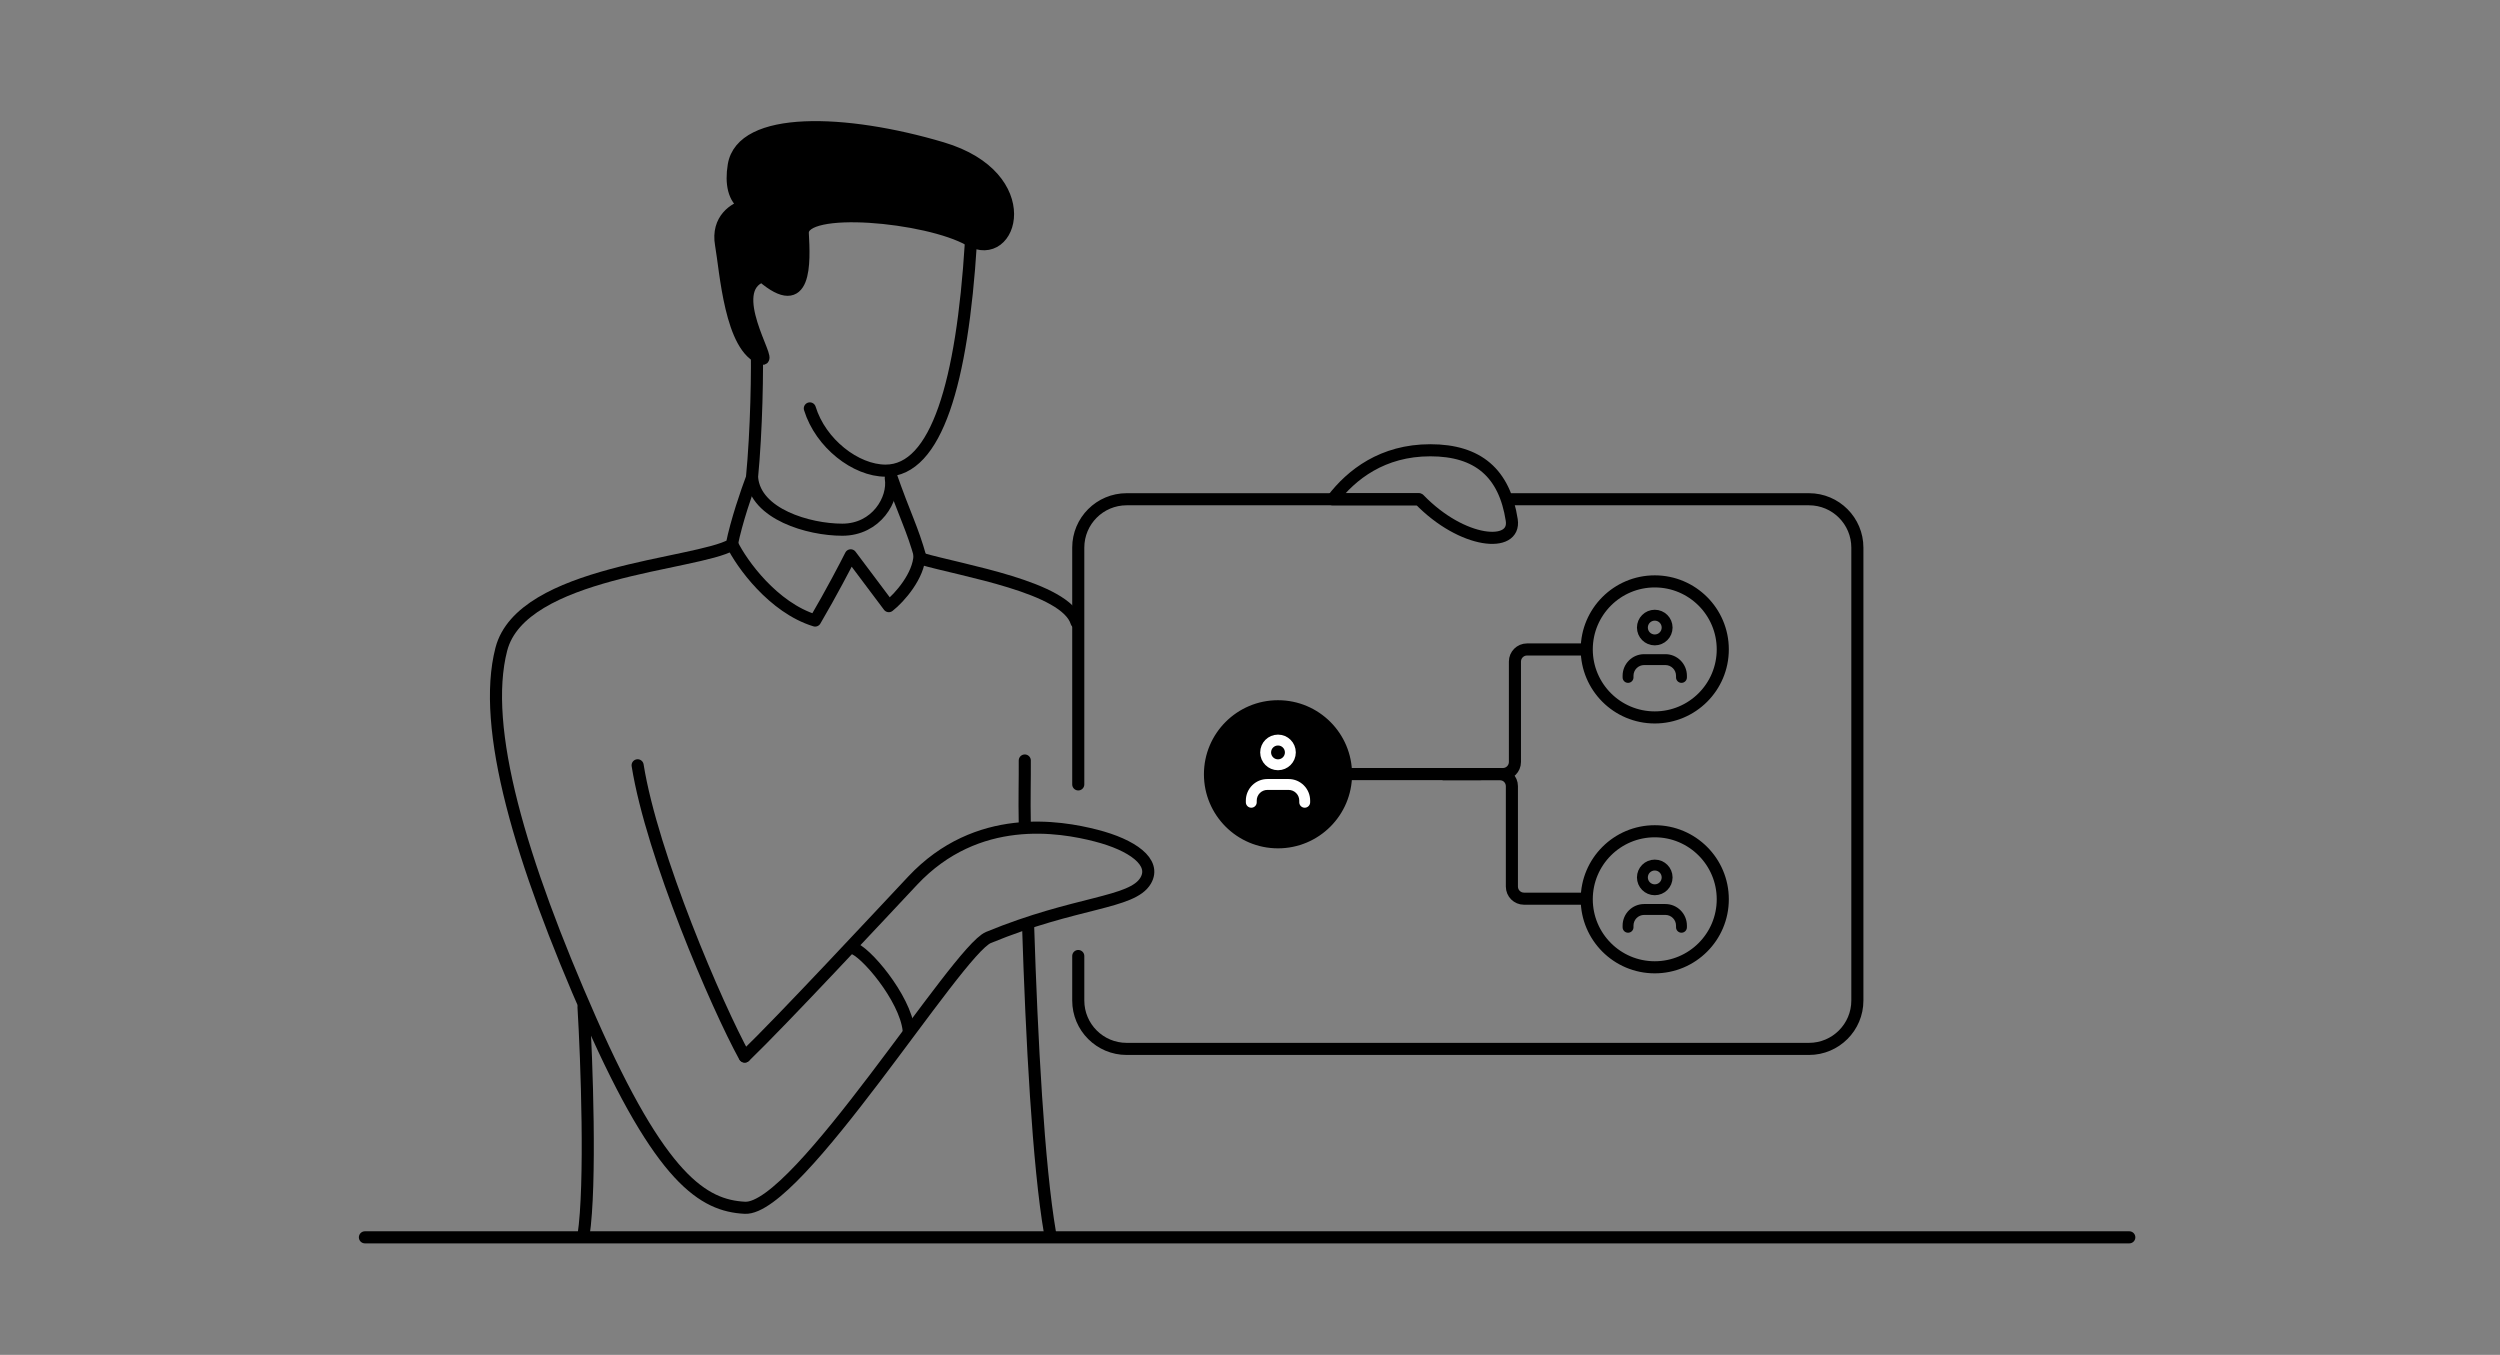 <svg viewBox="0 0 620 336" fill="none" xmlns="http://www.w3.org/2000/svg">
  <rect x="0" y="0" width="620" height="336" fill="#808080" stroke="none"/>
  <circle cx="316.943" cy="192.021" r="16.869" fill="black" stroke="black" stroke-width="3" stroke-linecap="round" stroke-linejoin="round"/>
  <path d="M322.218 198.965C322.218 199.711 322.822 200.315 323.568 200.315C324.313 200.315 324.918 199.711 324.918 198.965L322.218 198.965ZM308.968 198.965C308.968 199.711 309.573 200.315 310.318 200.315C311.064 200.315 311.668 199.711 311.668 198.965L308.968 198.965ZM322.218 198.549L322.218 198.965L324.918 198.965L324.918 198.549L322.218 198.549ZM311.668 198.965L311.668 198.549L308.968 198.549L308.968 198.965L311.668 198.965ZM314.318 195.899L319.568 195.899L319.568 193.199L314.318 193.199L314.318 195.899ZM311.668 198.549C311.668 197.085 312.855 195.899 314.318 195.899L314.318 193.199C311.364 193.199 308.968 195.594 308.968 198.549L311.668 198.549ZM324.918 198.549C324.918 195.594 322.522 193.199 319.568 193.199L319.568 195.899C321.031 195.899 322.218 197.085 322.218 198.549L324.918 198.549Z" fill="white"/>
  <circle cx="316.943" cy="186.6" r="3.066" stroke="white" stroke-width="2.7"/>
  <path d="M90.5 306.857L528.066 306.857" stroke="black" stroke-width="3" stroke-linecap="round" stroke-linejoin="round"/>
  <path d="M333.67 191.971H367.116" stroke="black" stroke-width="3" stroke-linecap="round" stroke-linejoin="round"/>
  <path d="M211.364 235.1C214.392 235.63 224.489 247.443 225.353 255.485" stroke="black" stroke-width="3" stroke-linecap="round" stroke-linejoin="round"/>
  <path d="M158.131 189.793C161.709 212.157 177.817 249.6 184.658 262.032" stroke="black" stroke-width="3" stroke-linecap="round" stroke-linejoin="round"/>
  <path d="M354.706 111.668C342.849 111.668 335.172 117.71 330.482 123.825H351.952C362.687 134.928 375.991 135.977 374.912 128.964C373.123 117.335 366.563 111.668 354.706 111.668Z" stroke="black" stroke-width="3" stroke-linecap="round" stroke-linejoin="round"/>
  <path d="M220.637 117.057C224.647 128.586 226.139 130.611 228.355 138.534C238.758 141.554 264.283 145.586 266.968 154.311" stroke="black" stroke-width="3" stroke-linecap="round" stroke-linejoin="round"/>
  <path d="M187.646 84.269C187.9 91.51 187.618 106.885 186.49 118.462C185.211 121.872 182.653 129.227 181.48 135.089C172.755 140.123 129.36 141.554 124.326 161.018C119.293 180.482 129.024 213.368 146.474 252.967C163.925 292.565 174.466 299.002 184.73 299.528C197.818 300.199 237.323 235.718 245.135 232.496C266.968 223.491 280.767 224.107 284.123 218.402C286.832 213.797 280.754 209.518 271.792 207.222C262.831 204.925 242.335 201.377 226.342 218.402C218.02 227.261 194.015 253.052 184.73 262.001" stroke="black" stroke-width="3" stroke-linecap="round" stroke-linejoin="round"/>
  <path d="M267.409 194.533L267.409 135.813C267.409 129.186 272.782 123.813 279.409 123.813L351.654 123.813M267.409 237.092L267.409 248.129C267.409 254.756 272.782 260.129 279.409 260.129L448.627 260.129C455.254 260.129 460.627 254.756 460.627 248.129L460.627 135.813C460.627 129.186 455.254 123.813 448.627 123.813L374.912 123.813" stroke="black" stroke-width="3" stroke-linecap="round"/>
  <path d="M240.772 60.344C238.623 94.813 232.27 116.721 219.63 116.721C212.248 116.721 203.523 110.009 200.838 101.284" stroke="black" stroke-width="3" stroke-linecap="round" stroke-linejoin="round"/>
  <path d="M144.713 249.73C145.508 262.851 146.621 293.742 144.713 306.386" stroke="black" stroke-width="3" stroke-linecap="round" stroke-linejoin="round"/>
  <path d="M254.146 188.602C254.181 193.605 254.017 197.658 254.146 204.456M260.408 305.789C257.519 289.061 255.849 257.469 254.967 229.474" stroke="black" stroke-width="3" stroke-linecap="round" stroke-linejoin="round"/>
  <circle cx="410.38" cy="161.054" r="16.869" stroke="black" stroke-width="3" stroke-linecap="round" stroke-linejoin="round"/>
  <circle cx="410.38" cy="223.021" r="16.869" stroke="black" stroke-width="3" stroke-linecap="round" stroke-linejoin="round"/>
  <path d="M186.527 118.583C187.399 127.492 200.471 131.365 208.896 131.365C217.321 131.365 221.769 123.789 220.916 118.582" stroke="black" stroke-width="3" stroke-linecap="round" stroke-linejoin="round"/>
  <path d="M415.655 168C415.655 168.746 416.26 169.35 417.005 169.35C417.751 169.35 418.355 168.746 418.355 168L415.655 168ZM402.406 168C402.406 168.746 403.01 169.35 403.756 169.35C404.501 169.35 405.106 168.746 405.106 168L402.406 168ZM415.655 167.584L415.655 168L418.355 168L418.355 167.584L415.655 167.584ZM405.106 168L405.106 167.584L402.406 167.584L402.406 168L405.106 168ZM407.756 164.934L413.005 164.934L413.005 162.234L407.756 162.234L407.756 164.934ZM405.106 167.584C405.106 166.12 406.292 164.934 407.756 164.934L407.756 162.234C404.801 162.234 402.406 164.629 402.406 167.584L405.106 167.584ZM418.355 167.584C418.355 164.629 415.96 162.234 413.005 162.234L413.005 164.934C414.469 164.934 415.655 166.12 415.655 167.584L418.355 167.584Z" fill="black"/>
  <circle cx="410.381" cy="155.635" r="3.066" stroke="black" stroke-width="2.7"/>
  <path d="M415.655 229.965C415.655 230.711 416.26 231.315 417.005 231.315C417.751 231.315 418.355 230.711 418.355 229.965L415.655 229.965ZM402.406 229.965C402.406 230.711 403.01 231.315 403.756 231.315C404.501 231.315 405.106 230.711 405.106 229.965L402.406 229.965ZM415.655 229.549L415.655 229.965L418.355 229.965L418.355 229.549L415.655 229.549ZM405.106 229.965L405.106 229.549L402.406 229.549L402.406 229.965L405.106 229.965ZM407.756 226.899L413.005 226.899L413.005 224.199L407.756 224.199L407.756 226.899ZM405.106 229.549C405.106 228.085 406.292 226.899 407.756 226.899L407.756 224.199C404.801 224.199 402.406 226.594 402.406 229.549L405.106 229.549ZM418.355 229.549C418.355 226.594 415.96 224.199 413.005 224.199L413.005 226.899C414.469 226.899 415.655 228.085 415.655 229.549L418.355 229.549Z" fill="black"/>
  <circle cx="410.381" cy="217.6" r="3.066" stroke="black" stroke-width="2.7"/>
  <path d="M357.926 191.971L371.95 191.971C373.607 191.971 374.95 193.314 374.95 194.971L374.95 219.874C374.95 221.531 376.293 222.874 377.95 222.874L392.074 222.874" stroke="black" stroke-width="3" stroke-linecap="round" stroke-linejoin="round"/>
  <path d="M392.727 161.068L378.703 161.068C377.046 161.068 375.703 162.412 375.703 164.068L375.703 188.972C375.703 190.629 374.359 191.972 372.703 191.972L357.926 191.972" stroke="black" stroke-width="3" stroke-linecap="round" stroke-linejoin="round"/>
  <path d="M189.012 68.489C179.605 71.979 191.44 89.731 189.012 88.972C181.142 86.513 179.959 67.059 178.825 60.709C177.684 54.315 182.346 51.575 184.82 51.004C181.966 49.291 181.235 45.501 181.965 41.013C183.963 28.738 209.655 29.594 233.633 36.731C257.612 43.867 251.01 65.532 240.448 59.537C229.886 53.542 198.704 50.71 199.093 57.855C199.482 64.999 200.089 78.048 189.012 68.489Z" fill="black" stroke="black" stroke-width="3" stroke-linecap="round" stroke-linejoin="round"/>
  <path d="M181.587 134.98C183.898 139.742 191.737 150.702 202.154 153.895C206.187 147.005 209.715 140.242 210.975 137.721L220.428 150.324C223.135 148.212 227.897 142.734 228.045 137.721" stroke="black" stroke-width="3" stroke-linecap="round" stroke-linejoin="round"/>
</svg>
